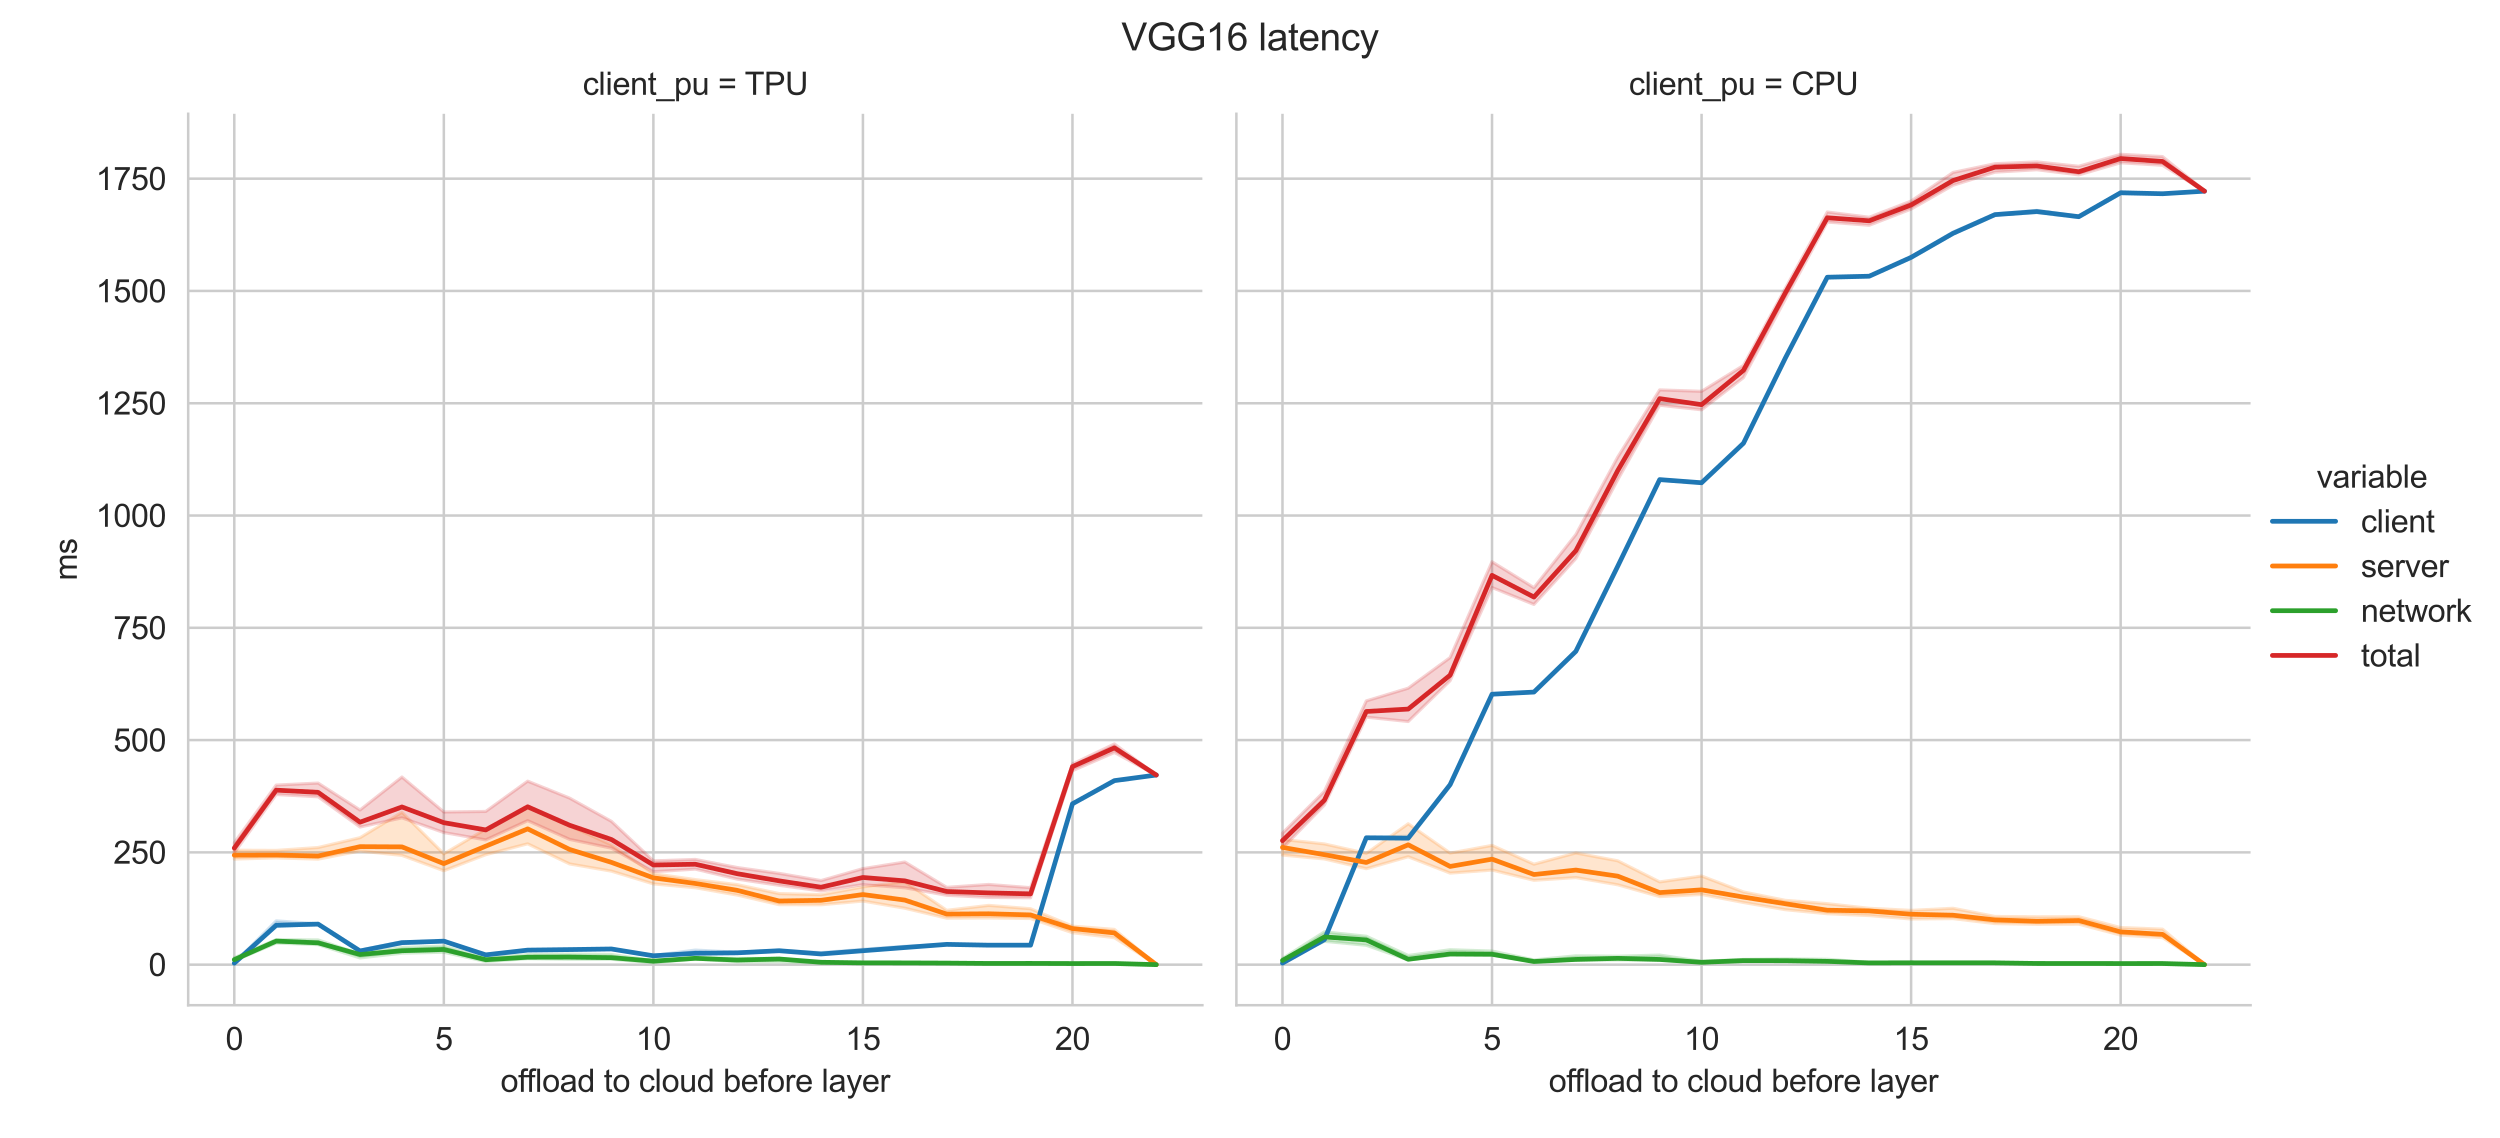 <?xml version="1.0" encoding="utf-8" standalone="no"?>
<!DOCTYPE svg PUBLIC "-//W3C//DTD SVG 1.1//EN"
  "http://www.w3.org/Graphics/SVG/1.1/DTD/svg11.dtd">
<svg xmlns:xlink="http://www.w3.org/1999/xlink" width="791.01pt" height="360pt" viewBox="0 0 791.01 360" xmlns="http://www.w3.org/2000/svg" version="1.1">
 <defs>
  <style type="text/css">*{stroke-linejoin: round; stroke-linecap: butt}</style>
 </defs>
 <g id="figure_1">
  <g id="patch_1">
   <path d="M 0 360 
L 791.01 360 
L 791.01 0 
L 0 0 
z
" style="fill: #ffffff"/>
  </g>
  <g id="axes_1">
   <g id="patch_2">
    <path d="M 59.545 318.04 
L 380.438 318.04 
L 380.438 36 
L 59.545 36 
z
" style="fill: #ffffff"/>
   </g>
   <g id="matplotlib.axis_1">
    <g id="xtick_1">
     <g id="line2d_1">
      <path d="M 74.131 318.04 
L 74.131 36 
" clip-path="url(#p02634fced9)" style="fill: none; stroke: #cccccc; stroke-width: 0.8; stroke-linecap: round"/>
     </g>
     <g id="text_1">
      <!-- 0 -->
      <g style="fill: #262626" transform="translate(71.351 332.198) scale(0.1 -0.1)">
       <defs>
        <path id="ArialMT-30" d="M 266 2259 
Q 266 3072 433 3567 
Q 600 4063 929 4331 
Q 1259 4600 1759 4600 
Q 2128 4600 2406 4451 
Q 2684 4303 2865 4023 
Q 3047 3744 3150 3342 
Q 3253 2941 3253 2259 
Q 3253 1453 3087 958 
Q 2922 463 2592 192 
Q 2263 -78 1759 -78 
Q 1097 -78 719 397 
Q 266 969 266 2259 
z
M 844 2259 
Q 844 1131 1108 757 
Q 1372 384 1759 384 
Q 2147 384 2411 759 
Q 2675 1134 2675 2259 
Q 2675 3391 2411 3762 
Q 2147 4134 1753 4134 
Q 1366 4134 1134 3806 
Q 844 3388 844 2259 
z
" transform="scale(0.016)"/>
       </defs>
       <use xlink:href="#ArialMT-30"/>
      </g>
     </g>
    </g>
    <g id="xtick_2">
     <g id="line2d_2">
      <path d="M 140.432 318.04 
L 140.432 36 
" clip-path="url(#p02634fced9)" style="fill: none; stroke: #cccccc; stroke-width: 0.8; stroke-linecap: round"/>
     </g>
     <g id="text_2">
      <!-- 5 -->
      <g style="fill: #262626" transform="translate(137.651 332.198) scale(0.1 -0.1)">
       <defs>
        <path id="ArialMT-35" d="M 266 1200 
L 856 1250 
Q 922 819 1161 601 
Q 1400 384 1738 384 
Q 2144 384 2425 690 
Q 2706 997 2706 1503 
Q 2706 1984 2436 2262 
Q 2166 2541 1728 2541 
Q 1456 2541 1237 2417 
Q 1019 2294 894 2097 
L 366 2166 
L 809 4519 
L 3088 4519 
L 3088 3981 
L 1259 3981 
L 1013 2750 
Q 1425 3038 1878 3038 
Q 2478 3038 2890 2622 
Q 3303 2206 3303 1553 
Q 3303 931 2941 478 
Q 2500 -78 1738 -78 
Q 1113 -78 717 272 
Q 322 622 266 1200 
z
" transform="scale(0.016)"/>
       </defs>
       <use xlink:href="#ArialMT-35"/>
      </g>
     </g>
    </g>
    <g id="xtick_3">
     <g id="line2d_3">
      <path d="M 206.732 318.04 
L 206.732 36 
" clip-path="url(#p02634fced9)" style="fill: none; stroke: #cccccc; stroke-width: 0.8; stroke-linecap: round"/>
     </g>
     <g id="text_3">
      <!-- 10 -->
      <g style="fill: #262626" transform="translate(201.171 332.198) scale(0.1 -0.1)">
       <defs>
        <path id="ArialMT-31" d="M 2384 0 
L 1822 0 
L 1822 3584 
Q 1619 3391 1289 3197 
Q 959 3003 697 2906 
L 697 3450 
Q 1169 3672 1522 3987 
Q 1875 4303 2022 4600 
L 2384 4600 
L 2384 0 
z
" transform="scale(0.016)"/>
       </defs>
       <use xlink:href="#ArialMT-31"/>
       <use xlink:href="#ArialMT-30" x="55.615"/>
      </g>
     </g>
    </g>
    <g id="xtick_4">
     <g id="line2d_4">
      <path d="M 273.032 318.04 
L 273.032 36 
" clip-path="url(#p02634fced9)" style="fill: none; stroke: #cccccc; stroke-width: 0.8; stroke-linecap: round"/>
     </g>
     <g id="text_4">
      <!-- 15 -->
      <g style="fill: #262626" transform="translate(267.471 332.198) scale(0.1 -0.1)">
       <use xlink:href="#ArialMT-31"/>
       <use xlink:href="#ArialMT-35" x="55.615"/>
      </g>
     </g>
    </g>
    <g id="xtick_5">
     <g id="line2d_5">
      <path d="M 339.332 318.04 
L 339.332 36 
" clip-path="url(#p02634fced9)" style="fill: none; stroke: #cccccc; stroke-width: 0.8; stroke-linecap: round"/>
     </g>
     <g id="text_5">
      <!-- 20 -->
      <g style="fill: #262626" transform="translate(333.771 332.198) scale(0.1 -0.1)">
       <defs>
        <path id="ArialMT-32" d="M 3222 541 
L 3222 0 
L 194 0 
Q 188 203 259 391 
Q 375 700 629 1000 
Q 884 1300 1366 1694 
Q 2113 2306 2375 2664 
Q 2638 3022 2638 3341 
Q 2638 3675 2398 3904 
Q 2159 4134 1775 4134 
Q 1369 4134 1125 3890 
Q 881 3647 878 3216 
L 300 3275 
Q 359 3922 746 4261 
Q 1134 4600 1788 4600 
Q 2447 4600 2831 4234 
Q 3216 3869 3216 3328 
Q 3216 3053 3103 2787 
Q 2991 2522 2730 2228 
Q 2469 1934 1863 1422 
Q 1356 997 1212 845 
Q 1069 694 975 541 
L 3222 541 
z
" transform="scale(0.016)"/>
       </defs>
       <use xlink:href="#ArialMT-32"/>
       <use xlink:href="#ArialMT-30" x="55.615"/>
      </g>
     </g>
    </g>
    <g id="text_6">
     <!-- offload to cloud before layer -->
     <g style="fill: #262626" transform="translate(158.378 345.465) scale(0.1 -0.1)">
      <defs>
       <path id="ArialMT-6f" d="M 213 1659 
Q 213 2581 725 3025 
Q 1153 3394 1769 3394 
Q 2453 3394 2887 2945 
Q 3322 2497 3322 1706 
Q 3322 1066 3130 698 
Q 2938 331 2570 128 
Q 2203 -75 1769 -75 
Q 1072 -75 642 372 
Q 213 819 213 1659 
z
M 791 1659 
Q 791 1022 1069 705 
Q 1347 388 1769 388 
Q 2188 388 2466 706 
Q 2744 1025 2744 1678 
Q 2744 2294 2464 2611 
Q 2184 2928 1769 2928 
Q 1347 2928 1069 2612 
Q 791 2297 791 1659 
z
" transform="scale(0.016)"/>
       <path id="ArialMT-66" d="M 556 0 
L 556 2881 
L 59 2881 
L 59 3319 
L 556 3319 
L 556 3672 
Q 556 4006 616 4169 
Q 697 4388 901 4523 
Q 1106 4659 1475 4659 
Q 1713 4659 2000 4603 
L 1916 4113 
Q 1741 4144 1584 4144 
Q 1328 4144 1222 4034 
Q 1116 3925 1116 3625 
L 1116 3319 
L 1763 3319 
L 1763 2881 
L 1116 2881 
L 1116 0 
L 556 0 
z
" transform="scale(0.016)"/>
       <path id="ArialMT-6c" d="M 409 0 
L 409 4581 
L 972 4581 
L 972 0 
L 409 0 
z
" transform="scale(0.016)"/>
       <path id="ArialMT-61" d="M 2588 409 
Q 2275 144 1986 34 
Q 1697 -75 1366 -75 
Q 819 -75 525 192 
Q 231 459 231 875 
Q 231 1119 342 1320 
Q 453 1522 633 1644 
Q 813 1766 1038 1828 
Q 1203 1872 1538 1913 
Q 2219 1994 2541 2106 
Q 2544 2222 2544 2253 
Q 2544 2597 2384 2738 
Q 2169 2928 1744 2928 
Q 1347 2928 1158 2789 
Q 969 2650 878 2297 
L 328 2372 
Q 403 2725 575 2942 
Q 747 3159 1072 3276 
Q 1397 3394 1825 3394 
Q 2250 3394 2515 3294 
Q 2781 3194 2906 3042 
Q 3031 2891 3081 2659 
Q 3109 2516 3109 2141 
L 3109 1391 
Q 3109 606 3145 398 
Q 3181 191 3288 0 
L 2700 0 
Q 2613 175 2588 409 
z
M 2541 1666 
Q 2234 1541 1622 1453 
Q 1275 1403 1131 1340 
Q 988 1278 909 1158 
Q 831 1038 831 891 
Q 831 666 1001 516 
Q 1172 366 1500 366 
Q 1825 366 2078 508 
Q 2331 650 2450 897 
Q 2541 1088 2541 1459 
L 2541 1666 
z
" transform="scale(0.016)"/>
       <path id="ArialMT-64" d="M 2575 0 
L 2575 419 
Q 2259 -75 1647 -75 
Q 1250 -75 917 144 
Q 584 363 401 755 
Q 219 1147 219 1656 
Q 219 2153 384 2558 
Q 550 2963 881 3178 
Q 1213 3394 1622 3394 
Q 1922 3394 2156 3267 
Q 2391 3141 2538 2938 
L 2538 4581 
L 3097 4581 
L 3097 0 
L 2575 0 
z
M 797 1656 
Q 797 1019 1065 703 
Q 1334 388 1700 388 
Q 2069 388 2326 689 
Q 2584 991 2584 1609 
Q 2584 2291 2321 2609 
Q 2059 2928 1675 2928 
Q 1300 2928 1048 2622 
Q 797 2316 797 1656 
z
" transform="scale(0.016)"/>
       <path id="ArialMT-20" transform="scale(0.016)"/>
       <path id="ArialMT-74" d="M 1650 503 
L 1731 6 
Q 1494 -44 1306 -44 
Q 1000 -44 831 53 
Q 663 150 594 308 
Q 525 466 525 972 
L 525 2881 
L 113 2881 
L 113 3319 
L 525 3319 
L 525 4141 
L 1084 4478 
L 1084 3319 
L 1650 3319 
L 1650 2881 
L 1084 2881 
L 1084 941 
Q 1084 700 1114 631 
Q 1144 563 1211 522 
Q 1278 481 1403 481 
Q 1497 481 1650 503 
z
" transform="scale(0.016)"/>
       <path id="ArialMT-63" d="M 2588 1216 
L 3141 1144 
Q 3050 572 2676 248 
Q 2303 -75 1759 -75 
Q 1078 -75 664 370 
Q 250 816 250 1647 
Q 250 2184 428 2587 
Q 606 2991 970 3192 
Q 1334 3394 1763 3394 
Q 2303 3394 2647 3120 
Q 2991 2847 3088 2344 
L 2541 2259 
Q 2463 2594 2264 2762 
Q 2066 2931 1784 2931 
Q 1359 2931 1093 2626 
Q 828 2322 828 1663 
Q 828 994 1084 691 
Q 1341 388 1753 388 
Q 2084 388 2306 591 
Q 2528 794 2588 1216 
z
" transform="scale(0.016)"/>
       <path id="ArialMT-75" d="M 2597 0 
L 2597 488 
Q 2209 -75 1544 -75 
Q 1250 -75 995 37 
Q 741 150 617 320 
Q 494 491 444 738 
Q 409 903 409 1263 
L 409 3319 
L 972 3319 
L 972 1478 
Q 972 1038 1006 884 
Q 1059 663 1231 536 
Q 1403 409 1656 409 
Q 1909 409 2131 539 
Q 2353 669 2445 892 
Q 2538 1116 2538 1541 
L 2538 3319 
L 3100 3319 
L 3100 0 
L 2597 0 
z
" transform="scale(0.016)"/>
       <path id="ArialMT-62" d="M 941 0 
L 419 0 
L 419 4581 
L 981 4581 
L 981 2947 
Q 1338 3394 1891 3394 
Q 2197 3394 2470 3270 
Q 2744 3147 2920 2923 
Q 3097 2700 3197 2384 
Q 3297 2069 3297 1709 
Q 3297 856 2875 390 
Q 2453 -75 1863 -75 
Q 1275 -75 941 416 
L 941 0 
z
M 934 1684 
Q 934 1088 1097 822 
Q 1363 388 1816 388 
Q 2184 388 2453 708 
Q 2722 1028 2722 1663 
Q 2722 2313 2464 2622 
Q 2206 2931 1841 2931 
Q 1472 2931 1203 2611 
Q 934 2291 934 1684 
z
" transform="scale(0.016)"/>
       <path id="ArialMT-65" d="M 2694 1069 
L 3275 997 
Q 3138 488 2766 206 
Q 2394 -75 1816 -75 
Q 1088 -75 661 373 
Q 234 822 234 1631 
Q 234 2469 665 2931 
Q 1097 3394 1784 3394 
Q 2450 3394 2872 2941 
Q 3294 2488 3294 1666 
Q 3294 1616 3291 1516 
L 816 1516 
Q 847 969 1125 678 
Q 1403 388 1819 388 
Q 2128 388 2347 550 
Q 2566 713 2694 1069 
z
M 847 1978 
L 2700 1978 
Q 2663 2397 2488 2606 
Q 2219 2931 1791 2931 
Q 1403 2931 1139 2672 
Q 875 2413 847 1978 
z
" transform="scale(0.016)"/>
       <path id="ArialMT-72" d="M 416 0 
L 416 3319 
L 922 3319 
L 922 2816 
Q 1116 3169 1280 3281 
Q 1444 3394 1641 3394 
Q 1925 3394 2219 3213 
L 2025 2691 
Q 1819 2813 1613 2813 
Q 1428 2813 1281 2702 
Q 1134 2591 1072 2394 
Q 978 2094 978 1738 
L 978 0 
L 416 0 
z
" transform="scale(0.016)"/>
       <path id="ArialMT-79" d="M 397 -1278 
L 334 -750 
Q 519 -800 656 -800 
Q 844 -800 956 -737 
Q 1069 -675 1141 -563 
Q 1194 -478 1313 -144 
Q 1328 -97 1363 -6 
L 103 3319 
L 709 3319 
L 1400 1397 
Q 1534 1031 1641 628 
Q 1738 1016 1872 1384 
L 2581 3319 
L 3144 3319 
L 1881 -56 
Q 1678 -603 1566 -809 
Q 1416 -1088 1222 -1217 
Q 1028 -1347 759 -1347 
Q 597 -1347 397 -1278 
z
" transform="scale(0.016)"/>
      </defs>
      <use xlink:href="#ArialMT-6f"/>
      <use xlink:href="#ArialMT-66" x="55.615"/>
      <use xlink:href="#ArialMT-66" x="81.648"/>
      <use xlink:href="#ArialMT-6c" x="109.432"/>
      <use xlink:href="#ArialMT-6f" x="131.648"/>
      <use xlink:href="#ArialMT-61" x="187.264"/>
      <use xlink:href="#ArialMT-64" x="242.879"/>
      <use xlink:href="#ArialMT-20" x="298.494"/>
      <use xlink:href="#ArialMT-74" x="326.277"/>
      <use xlink:href="#ArialMT-6f" x="354.061"/>
      <use xlink:href="#ArialMT-20" x="409.676"/>
      <use xlink:href="#ArialMT-63" x="437.459"/>
      <use xlink:href="#ArialMT-6c" x="487.459"/>
      <use xlink:href="#ArialMT-6f" x="509.676"/>
      <use xlink:href="#ArialMT-75" x="565.291"/>
      <use xlink:href="#ArialMT-64" x="620.906"/>
      <use xlink:href="#ArialMT-20" x="676.521"/>
      <use xlink:href="#ArialMT-62" x="704.305"/>
      <use xlink:href="#ArialMT-65" x="759.92"/>
      <use xlink:href="#ArialMT-66" x="815.535"/>
      <use xlink:href="#ArialMT-6f" x="843.318"/>
      <use xlink:href="#ArialMT-72" x="898.934"/>
      <use xlink:href="#ArialMT-65" x="932.234"/>
      <use xlink:href="#ArialMT-20" x="987.85"/>
      <use xlink:href="#ArialMT-6c" x="1015.633"/>
      <use xlink:href="#ArialMT-61" x="1037.85"/>
      <use xlink:href="#ArialMT-79" x="1093.465"/>
      <use xlink:href="#ArialMT-65" x="1143.465"/>
      <use xlink:href="#ArialMT-72" x="1199.08"/>
     </g>
    </g>
   </g>
   <g id="matplotlib.axis_2">
    <g id="ytick_1">
     <g id="line2d_6">
      <path d="M 59.545 305.22 
L 380.438 305.22 
" clip-path="url(#p02634fced9)" style="fill: none; stroke: #cccccc; stroke-width: 0.8; stroke-linecap: round"/>
     </g>
     <g id="text_7">
      <!-- 0 -->
      <g style="fill: #262626" transform="translate(46.985 308.799) scale(0.1 -0.1)">
       <use xlink:href="#ArialMT-30"/>
      </g>
     </g>
    </g>
    <g id="ytick_2">
     <g id="line2d_7">
      <path d="M 59.545 269.693 
L 380.438 269.693 
" clip-path="url(#p02634fced9)" style="fill: none; stroke: #cccccc; stroke-width: 0.8; stroke-linecap: round"/>
     </g>
     <g id="text_8">
      <!-- 250 -->
      <g style="fill: #262626" transform="translate(35.863 273.272) scale(0.1 -0.1)">
       <use xlink:href="#ArialMT-32"/>
       <use xlink:href="#ArialMT-35" x="55.615"/>
       <use xlink:href="#ArialMT-30" x="111.23"/>
      </g>
     </g>
    </g>
    <g id="ytick_3">
     <g id="line2d_8">
      <path d="M 59.545 234.166 
L 380.438 234.166 
" clip-path="url(#p02634fced9)" style="fill: none; stroke: #cccccc; stroke-width: 0.8; stroke-linecap: round"/>
     </g>
     <g id="text_9">
      <!-- 500 -->
      <g style="fill: #262626" transform="translate(35.863 237.745) scale(0.1 -0.1)">
       <use xlink:href="#ArialMT-35"/>
       <use xlink:href="#ArialMT-30" x="55.615"/>
       <use xlink:href="#ArialMT-30" x="111.23"/>
      </g>
     </g>
    </g>
    <g id="ytick_4">
     <g id="line2d_9">
      <path d="M 59.545 198.64 
L 380.438 198.64 
" clip-path="url(#p02634fced9)" style="fill: none; stroke: #cccccc; stroke-width: 0.8; stroke-linecap: round"/>
     </g>
     <g id="text_10">
      <!-- 750 -->
      <g style="fill: #262626" transform="translate(35.863 202.219) scale(0.1 -0.1)">
       <defs>
        <path id="ArialMT-37" d="M 303 3981 
L 303 4522 
L 3269 4522 
L 3269 4084 
Q 2831 3619 2401 2847 
Q 1972 2075 1738 1259 
Q 1569 684 1522 0 
L 944 0 
Q 953 541 1156 1306 
Q 1359 2072 1739 2783 
Q 2119 3494 2547 3981 
L 303 3981 
z
" transform="scale(0.016)"/>
       </defs>
       <use xlink:href="#ArialMT-37"/>
       <use xlink:href="#ArialMT-35" x="55.615"/>
       <use xlink:href="#ArialMT-30" x="111.23"/>
      </g>
     </g>
    </g>
    <g id="ytick_5">
     <g id="line2d_10">
      <path d="M 59.545 163.113 
L 380.438 163.113 
" clip-path="url(#p02634fced9)" style="fill: none; stroke: #cccccc; stroke-width: 0.8; stroke-linecap: round"/>
     </g>
     <g id="text_11">
      <!-- 1000 -->
      <g style="fill: #262626" transform="translate(30.302 166.692) scale(0.1 -0.1)">
       <use xlink:href="#ArialMT-31"/>
       <use xlink:href="#ArialMT-30" x="55.615"/>
       <use xlink:href="#ArialMT-30" x="111.23"/>
       <use xlink:href="#ArialMT-30" x="166.846"/>
      </g>
     </g>
    </g>
    <g id="ytick_6">
     <g id="line2d_11">
      <path d="M 59.545 127.586 
L 380.438 127.586 
" clip-path="url(#p02634fced9)" style="fill: none; stroke: #cccccc; stroke-width: 0.8; stroke-linecap: round"/>
     </g>
     <g id="text_12">
      <!-- 1250 -->
      <g style="fill: #262626" transform="translate(30.302 131.165) scale(0.1 -0.1)">
       <use xlink:href="#ArialMT-31"/>
       <use xlink:href="#ArialMT-32" x="55.615"/>
       <use xlink:href="#ArialMT-35" x="111.23"/>
       <use xlink:href="#ArialMT-30" x="166.846"/>
      </g>
     </g>
    </g>
    <g id="ytick_7">
     <g id="line2d_12">
      <path d="M 59.545 92.059 
L 380.438 92.059 
" clip-path="url(#p02634fced9)" style="fill: none; stroke: #cccccc; stroke-width: 0.8; stroke-linecap: round"/>
     </g>
     <g id="text_13">
      <!-- 1500 -->
      <g style="fill: #262626" transform="translate(30.302 95.638) scale(0.1 -0.1)">
       <use xlink:href="#ArialMT-31"/>
       <use xlink:href="#ArialMT-35" x="55.615"/>
       <use xlink:href="#ArialMT-30" x="111.23"/>
       <use xlink:href="#ArialMT-30" x="166.846"/>
      </g>
     </g>
    </g>
    <g id="ytick_8">
     <g id="line2d_13">
      <path d="M 59.545 56.532 
L 380.438 56.532 
" clip-path="url(#p02634fced9)" style="fill: none; stroke: #cccccc; stroke-width: 0.8; stroke-linecap: round"/>
     </g>
     <g id="text_14">
      <!-- 1750 -->
      <g style="fill: #262626" transform="translate(30.302 60.111) scale(0.1 -0.1)">
       <use xlink:href="#ArialMT-31"/>
       <use xlink:href="#ArialMT-37" x="55.615"/>
       <use xlink:href="#ArialMT-35" x="111.23"/>
       <use xlink:href="#ArialMT-30" x="166.846"/>
      </g>
     </g>
    </g>
    <g id="text_15">
     <!-- ms -->
     <g style="fill: #262626" transform="translate(24.314 183.685) rotate(-90) scale(0.1 -0.1)">
      <defs>
       <path id="ArialMT-6d" d="M 422 0 
L 422 3319 
L 925 3319 
L 925 2853 
Q 1081 3097 1340 3245 
Q 1600 3394 1931 3394 
Q 2300 3394 2536 3241 
Q 2772 3088 2869 2813 
Q 3263 3394 3894 3394 
Q 4388 3394 4653 3120 
Q 4919 2847 4919 2278 
L 4919 0 
L 4359 0 
L 4359 2091 
Q 4359 2428 4304 2576 
Q 4250 2725 4106 2815 
Q 3963 2906 3769 2906 
Q 3419 2906 3187 2673 
Q 2956 2441 2956 1928 
L 2956 0 
L 2394 0 
L 2394 2156 
Q 2394 2531 2256 2718 
Q 2119 2906 1806 2906 
Q 1569 2906 1367 2781 
Q 1166 2656 1075 2415 
Q 984 2175 984 1722 
L 984 0 
L 422 0 
z
" transform="scale(0.016)"/>
       <path id="ArialMT-73" d="M 197 991 
L 753 1078 
Q 800 744 1014 566 
Q 1228 388 1613 388 
Q 2000 388 2187 545 
Q 2375 703 2375 916 
Q 2375 1106 2209 1216 
Q 2094 1291 1634 1406 
Q 1016 1563 777 1677 
Q 538 1791 414 1992 
Q 291 2194 291 2438 
Q 291 2659 392 2848 
Q 494 3038 669 3163 
Q 800 3259 1026 3326 
Q 1253 3394 1513 3394 
Q 1903 3394 2198 3281 
Q 2494 3169 2634 2976 
Q 2775 2784 2828 2463 
L 2278 2388 
Q 2241 2644 2061 2787 
Q 1881 2931 1553 2931 
Q 1166 2931 1000 2803 
Q 834 2675 834 2503 
Q 834 2394 903 2306 
Q 972 2216 1119 2156 
Q 1203 2125 1616 2013 
Q 2213 1853 2448 1751 
Q 2684 1650 2818 1456 
Q 2953 1263 2953 975 
Q 2953 694 2789 445 
Q 2625 197 2315 61 
Q 2006 -75 1616 -75 
Q 969 -75 630 194 
Q 291 463 197 991 
z
" transform="scale(0.016)"/>
      </defs>
      <use xlink:href="#ArialMT-6d"/>
      <use xlink:href="#ArialMT-73" x="83.301"/>
     </g>
    </g>
   </g>
   <g id="PolyCollection_1">
    <defs>
     <path id="m8ef623b72b" d="M 74.131 -55.257 
L 74.131 -55.225 
L 87.392 -66.849 
L 100.652 -67.499 
L 113.912 -58.959 
L 127.172 -61.374 
L 140.432 -62.153 
L 153.692 -57.783 
L 166.952 -59.262 
L 180.212 -59.445 
L 193.472 -59.61 
L 206.732 -57.527 
L 219.992 -58.307 
L 233.252 -58.405 
L 246.512 -59.138 
L 259.772 -58.104 
L 273.032 -59.125 
L 286.292 -60.141 
L 299.552 -61.157 
L 312.812 -60.903 
L 326.072 -60.901 
L 339.332 -105.648 
L 352.592 -112.978 
L 365.852 -114.744 
L 365.852 -114.802 
L 365.852 -114.802 
L 352.592 -113.024 
L 339.332 -105.711 
L 326.072 -60.985 
L 312.812 -60.984 
L 299.552 -61.234 
L 286.292 -60.587 
L 273.032 -59.638 
L 259.772 -58.578 
L 246.512 -59.303 
L 233.252 -58.708 
L 219.992 -59.393 
L 206.732 -57.673 
L 193.472 -59.83 
L 180.212 -59.656 
L 166.952 -59.473 
L 153.692 -58.025 
L 140.432 -62.291 
L 127.172 -62.041 
L 113.912 -59.358 
L 100.652 -67.72 
L 87.392 -68.63 
L 74.131 -55.257 
z
" style="stroke: #1f77b4; stroke-opacity: 0.2"/>
    </defs>
    <g clip-path="url(#p02634fced9)">
     <use xlink:href="#m8ef623b72b" x="0" y="360" style="fill: #1f77b4; fill-opacity: 0.2; stroke: #1f77b4; stroke-opacity: 0.2"/>
    </g>
   </g>
   <g id="PolyCollection_2">
    <defs>
     <path id="m9f0f197614" d="M 74.131 -90.992 
L 74.131 -88.188 
L 87.392 -88.56 
L 100.652 -88.165 
L 113.912 -90.751 
L 127.172 -89.34 
L 140.432 -84.498 
L 153.692 -89.571 
L 166.952 -93.011 
L 180.212 -86.645 
L 193.472 -84.359 
L 206.732 -80.332 
L 219.992 -79.109 
L 233.252 -76.787 
L 246.512 -73.758 
L 259.772 -73.725 
L 273.032 -74.902 
L 286.292 -72.635 
L 299.552 -69.479 
L 312.812 -69.543 
L 326.072 -69.376 
L 339.332 -64.88 
L 352.592 -63.307 
L 365.852 -54.78 
L 365.852 -54.78 
L 365.852 -54.78 
L 352.592 -65.942 
L 339.332 -66.959 
L 326.072 -72.478 
L 312.812 -73.533 
L 299.552 -71.973 
L 286.292 -81.01 
L 273.032 -79.388 
L 259.772 -76.921 
L 246.512 -77.268 
L 233.252 -80.102 
L 219.992 -81.689 
L 206.732 -83.571 
L 193.472 -92.681 
L 180.212 -98.714 
L 166.952 -104.926 
L 153.692 -97.665 
L 140.432 -89.843 
L 127.172 -102.994 
L 113.912 -94.953 
L 100.652 -91.845 
L 87.392 -90.932 
L 74.131 -90.992 
z
" style="stroke: #ff7f0e; stroke-opacity: 0.2"/>
    </defs>
    <g clip-path="url(#p02634fced9)">
     <use xlink:href="#m9f0f197614" x="0" y="360" style="fill: #ff7f0e; fill-opacity: 0.2; stroke: #ff7f0e; stroke-opacity: 0.2"/>
    </g>
   </g>
   <g id="PolyCollection_3">
    <defs>
     <path id="m110e4d9618" d="M 74.131 -56.952 
L 74.131 -56.021 
L 87.392 -61.619 
L 100.652 -61.107 
L 113.912 -56.904 
L 127.172 -58.403 
L 140.432 -58.702 
L 153.692 -55.782 
L 166.952 -56.682 
L 180.212 -56.473 
L 193.472 -56.495 
L 206.732 -55.403 
L 219.992 -56.593 
L 233.252 -55.725 
L 246.512 -55.717 
L 259.772 -55.282 
L 273.032 -55.226 
L 286.292 -55.237 
L 299.552 -55.213 
L 312.812 -55.114 
L 326.072 -55.125 
L 339.332 -55.077 
L 352.592 -55.113 
L 365.852 -54.78 
L 365.852 -54.78 
L 365.852 -54.78 
L 352.592 -55.217 
L 339.332 -55.185 
L 326.072 -55.254 
L 312.812 -55.271 
L 299.552 -55.471 
L 286.292 -55.562 
L 273.032 -55.592 
L 259.772 -55.579 
L 246.512 -56.728 
L 233.252 -56.759 
L 219.992 -56.916 
L 206.732 -56.032 
L 193.472 -58.001 
L 180.212 -58.116 
L 166.952 -57.971 
L 153.692 -56.803 
L 140.432 -60.661 
L 127.172 -60.198 
L 113.912 -58.164 
L 100.652 -62.6 
L 87.392 -62.7 
L 74.131 -56.952 
z
" style="stroke: #2ca02c; stroke-opacity: 0.2"/>
    </defs>
    <g clip-path="url(#p02634fced9)">
     <use xlink:href="#m110e4d9618" x="0" y="360" style="fill: #2ca02c; fill-opacity: 0.2; stroke: #2ca02c; stroke-opacity: 0.2"/>
    </g>
   </g>
   <g id="PolyCollection_4">
    <defs>
     <path id="m76ba87b991" d="M 74.131 -93.349 
L 74.131 -90.172 
L 87.392 -108.612 
L 100.652 -107.891 
L 113.912 -98.321 
L 127.172 -101.234 
L 140.432 -96.574 
L 153.692 -94.256 
L 166.952 -100.341 
L 180.212 -94.416 
L 193.472 -91.628 
L 206.732 -84.179 
L 219.992 -85.006 
L 233.252 -81.838 
L 246.512 -79.877 
L 259.772 -78.092 
L 273.032 -80.1 
L 286.292 -79.108 
L 299.552 -76.718 
L 312.812 -76.051 
L 326.072 -75.934 
L 339.332 -116.143 
L 352.592 -121.901 
L 365.852 -114.744 
L 365.852 -114.802 
L 365.852 -114.802 
L 352.592 -124.609 
L 339.332 -118.27 
L 326.072 -79.134 
L 312.812 -80.159 
L 299.552 -79.244 
L 286.292 -87.261 
L 273.032 -85.161 
L 259.772 -81.387 
L 246.512 -83.658 
L 233.252 -85.503 
L 219.992 -88.072 
L 206.732 -87.628 
L 193.472 -100.115 
L 180.212 -107.488 
L 166.952 -112.839 
L 153.692 -103.258 
L 140.432 -103.074 
L 127.172 -114.15 
L 113.912 -103.715 
L 100.652 -112.235 
L 87.392 -111.598 
L 74.131 -93.349 
z
" style="stroke: #d62728; stroke-opacity: 0.2"/>
    </defs>
    <g clip-path="url(#p02634fced9)">
     <use xlink:href="#m76ba87b991" x="0" y="360" style="fill: #d62728; fill-opacity: 0.2; stroke: #d62728; stroke-opacity: 0.2"/>
    </g>
   </g>
   <g id="line2d_14">
    <path d="M 74.131 304.755 
L 87.392 292.756 
L 100.652 292.391 
L 113.912 300.892 
L 127.172 298.258 
L 140.432 297.786 
L 153.692 302.126 
L 166.952 300.621 
L 180.212 300.453 
L 193.472 300.259 
L 206.732 302.415 
L 219.992 301.632 
L 233.252 301.482 
L 246.512 300.811 
L 259.772 301.84 
L 273.032 300.816 
L 286.292 299.801 
L 299.552 298.803 
L 312.812 299.06 
L 326.072 299.061 
L 339.332 254.326 
L 352.592 246.998 
L 365.852 245.222 
" clip-path="url(#p02634fced9)" style="fill: none; stroke: #1f77b4; stroke-width: 1.5; stroke-linecap: round"/>
   </g>
   <g id="line2d_15">
    <path d="M 74.131 270.57 
L 87.392 270.527 
L 100.652 270.844 
L 113.912 267.882 
L 127.172 267.956 
L 140.432 273.248 
L 153.692 267.728 
L 166.952 262.258 
L 180.212 268.766 
L 193.472 272.858 
L 206.732 277.761 
L 219.992 279.534 
L 233.252 281.709 
L 246.512 285.082 
L 259.772 284.866 
L 273.032 283.039 
L 286.292 284.791 
L 299.552 289.225 
L 312.812 289.129 
L 326.072 289.486 
L 339.332 293.815 
L 352.592 295.176 
L 365.852 305.22 
" clip-path="url(#p02634fced9)" style="fill: none; stroke: #ff7f0e; stroke-width: 1.5; stroke-linecap: round"/>
   </g>
   <g id="line2d_16">
    <path d="M 74.131 303.645 
L 87.392 297.764 
L 100.652 298.323 
L 113.912 302.02 
L 127.172 300.812 
L 140.432 300.412 
L 153.692 303.657 
L 166.952 302.868 
L 180.212 302.834 
L 193.472 303.01 
L 206.732 304.11 
L 219.992 303.215 
L 233.252 303.765 
L 246.512 303.43 
L 259.772 304.463 
L 273.032 304.665 
L 286.292 304.679 
L 299.552 304.731 
L 312.812 304.839 
L 326.072 304.823 
L 339.332 304.871 
L 352.592 304.848 
L 365.852 305.22 
" clip-path="url(#p02634fced9)" style="fill: none; stroke: #2ca02c; stroke-width: 1.5; stroke-linecap: round"/>
   </g>
   <g id="line2d_17">
    <path d="M 74.131 268.327 
L 87.392 250.006 
L 100.652 250.705 
L 113.912 260.143 
L 127.172 255.324 
L 140.432 260.299 
L 153.692 262.594 
L 166.952 255.274 
L 180.212 261.107 
L 193.472 265.637 
L 206.732 273.684 
L 219.992 273.447 
L 233.252 276.443 
L 246.512 278.704 
L 259.772 280.725 
L 273.032 277.637 
L 286.292 278.708 
L 299.552 282.071 
L 312.812 282.521 
L 326.072 282.825 
L 339.332 242.57 
L 352.592 236.63 
L 365.852 245.222 
" clip-path="url(#p02634fced9)" style="fill: none; stroke: #d62728; stroke-width: 1.5; stroke-linecap: round"/>
   </g>
   <g id="line2d_18"/>
   <g id="line2d_19"/>
   <g id="line2d_20"/>
   <g id="line2d_21"/>
   <g id="patch_3">
    <path d="M 59.545 318.04 
L 59.545 36 
" style="fill: none; stroke: #cccccc; stroke-width: 0.8; stroke-linejoin: miter; stroke-linecap: square"/>
   </g>
   <g id="patch_4">
    <path d="M 59.545 318.04 
L 380.438 318.04 
" style="fill: none; stroke: #cccccc; stroke-width: 0.8; stroke-linejoin: miter; stroke-linecap: square"/>
   </g>
   <g id="text_16">
    <!-- client_pu = TPU -->
    <g style="fill: #262626" transform="translate(184.367 30) scale(0.1 -0.1)">
     <defs>
      <path id="ArialMT-69" d="M 425 3934 
L 425 4581 
L 988 4581 
L 988 3934 
L 425 3934 
z
M 425 0 
L 425 3319 
L 988 3319 
L 988 0 
L 425 0 
z
" transform="scale(0.016)"/>
      <path id="ArialMT-6e" d="M 422 0 
L 422 3319 
L 928 3319 
L 928 2847 
Q 1294 3394 1984 3394 
Q 2284 3394 2536 3286 
Q 2788 3178 2913 3003 
Q 3038 2828 3088 2588 
Q 3119 2431 3119 2041 
L 3119 0 
L 2556 0 
L 2556 2019 
Q 2556 2363 2490 2533 
Q 2425 2703 2258 2804 
Q 2091 2906 1866 2906 
Q 1506 2906 1245 2678 
Q 984 2450 984 1813 
L 984 0 
L 422 0 
z
" transform="scale(0.016)"/>
      <path id="ArialMT-5f" d="M -97 -1272 
L -97 -866 
L 3631 -866 
L 3631 -1272 
L -97 -1272 
z
" transform="scale(0.016)"/>
      <path id="ArialMT-70" d="M 422 -1272 
L 422 3319 
L 934 3319 
L 934 2888 
Q 1116 3141 1344 3267 
Q 1572 3394 1897 3394 
Q 2322 3394 2647 3175 
Q 2972 2956 3137 2557 
Q 3303 2159 3303 1684 
Q 3303 1175 3120 767 
Q 2938 359 2589 142 
Q 2241 -75 1856 -75 
Q 1575 -75 1351 44 
Q 1128 163 984 344 
L 984 -1272 
L 422 -1272 
z
M 931 1641 
Q 931 1000 1190 694 
Q 1450 388 1819 388 
Q 2194 388 2461 705 
Q 2728 1022 2728 1688 
Q 2728 2322 2467 2637 
Q 2206 2953 1844 2953 
Q 1484 2953 1207 2617 
Q 931 2281 931 1641 
z
" transform="scale(0.016)"/>
      <path id="ArialMT-3d" d="M 3381 2694 
L 356 2694 
L 356 3219 
L 3381 3219 
L 3381 2694 
z
M 3381 1303 
L 356 1303 
L 356 1828 
L 3381 1828 
L 3381 1303 
z
" transform="scale(0.016)"/>
      <path id="ArialMT-54" d="M 1659 0 
L 1659 4041 
L 150 4041 
L 150 4581 
L 3781 4581 
L 3781 4041 
L 2266 4041 
L 2266 0 
L 1659 0 
z
" transform="scale(0.016)"/>
      <path id="ArialMT-50" d="M 494 0 
L 494 4581 
L 2222 4581 
Q 2678 4581 2919 4538 
Q 3256 4481 3484 4323 
Q 3713 4166 3852 3881 
Q 3991 3597 3991 3256 
Q 3991 2672 3619 2267 
Q 3247 1863 2275 1863 
L 1100 1863 
L 1100 0 
L 494 0 
z
M 1100 2403 
L 2284 2403 
Q 2872 2403 3119 2622 
Q 3366 2841 3366 3238 
Q 3366 3525 3220 3729 
Q 3075 3934 2838 4000 
Q 2684 4041 2272 4041 
L 1100 4041 
L 1100 2403 
z
" transform="scale(0.016)"/>
      <path id="ArialMT-55" d="M 3500 4581 
L 4106 4581 
L 4106 1934 
Q 4106 1244 3950 837 
Q 3794 431 3386 176 
Q 2978 -78 2316 -78 
Q 1672 -78 1262 144 
Q 853 366 678 786 
Q 503 1206 503 1934 
L 503 4581 
L 1109 4581 
L 1109 1938 
Q 1109 1341 1220 1058 
Q 1331 775 1601 622 
Q 1872 469 2263 469 
Q 2931 469 3215 772 
Q 3500 1075 3500 1938 
L 3500 4581 
z
" transform="scale(0.016)"/>
     </defs>
     <use xlink:href="#ArialMT-63"/>
     <use xlink:href="#ArialMT-6c" x="50"/>
     <use xlink:href="#ArialMT-69" x="72.217"/>
     <use xlink:href="#ArialMT-65" x="94.434"/>
     <use xlink:href="#ArialMT-6e" x="150.049"/>
     <use xlink:href="#ArialMT-74" x="205.664"/>
     <use xlink:href="#ArialMT-5f" x="233.447"/>
     <use xlink:href="#ArialMT-70" x="289.062"/>
     <use xlink:href="#ArialMT-75" x="344.678"/>
     <use xlink:href="#ArialMT-20" x="400.293"/>
     <use xlink:href="#ArialMT-3d" x="428.076"/>
     <use xlink:href="#ArialMT-20" x="486.475"/>
     <use xlink:href="#ArialMT-54" x="512.508"/>
     <use xlink:href="#ArialMT-50" x="573.592"/>
     <use xlink:href="#ArialMT-55" x="640.291"/>
    </g>
   </g>
  </g>
  <g id="axes_2">
   <g id="patch_5">
    <path d="M 391.197 318.04 
L 712.09 318.04 
L 712.09 36 
L 391.197 36 
z
" style="fill: #ffffff"/>
   </g>
   <g id="matplotlib.axis_3">
    <g id="xtick_6">
     <g id="line2d_22">
      <path d="M 405.783 318.04 
L 405.783 36 
" clip-path="url(#p94737ec68a)" style="fill: none; stroke: #cccccc; stroke-width: 0.8; stroke-linecap: round"/>
     </g>
     <g id="text_17">
      <!-- 0 -->
      <g style="fill: #262626" transform="translate(403.003 332.198) scale(0.1 -0.1)">
       <use xlink:href="#ArialMT-30"/>
      </g>
     </g>
    </g>
    <g id="xtick_7">
     <g id="line2d_23">
      <path d="M 472.084 318.04 
L 472.084 36 
" clip-path="url(#p94737ec68a)" style="fill: none; stroke: #cccccc; stroke-width: 0.8; stroke-linecap: round"/>
     </g>
     <g id="text_18">
      <!-- 5 -->
      <g style="fill: #262626" transform="translate(469.303 332.198) scale(0.1 -0.1)">
       <use xlink:href="#ArialMT-35"/>
      </g>
     </g>
    </g>
    <g id="xtick_8">
     <g id="line2d_24">
      <path d="M 538.384 318.04 
L 538.384 36 
" clip-path="url(#p94737ec68a)" style="fill: none; stroke: #cccccc; stroke-width: 0.8; stroke-linecap: round"/>
     </g>
     <g id="text_19">
      <!-- 10 -->
      <g style="fill: #262626" transform="translate(532.823 332.198) scale(0.1 -0.1)">
       <use xlink:href="#ArialMT-31"/>
       <use xlink:href="#ArialMT-30" x="55.615"/>
      </g>
     </g>
    </g>
    <g id="xtick_9">
     <g id="line2d_25">
      <path d="M 604.684 318.04 
L 604.684 36 
" clip-path="url(#p94737ec68a)" style="fill: none; stroke: #cccccc; stroke-width: 0.8; stroke-linecap: round"/>
     </g>
     <g id="text_20">
      <!-- 15 -->
      <g style="fill: #262626" transform="translate(599.123 332.198) scale(0.1 -0.1)">
       <use xlink:href="#ArialMT-31"/>
       <use xlink:href="#ArialMT-35" x="55.615"/>
      </g>
     </g>
    </g>
    <g id="xtick_10">
     <g id="line2d_26">
      <path d="M 670.984 318.04 
L 670.984 36 
" clip-path="url(#p94737ec68a)" style="fill: none; stroke: #cccccc; stroke-width: 0.8; stroke-linecap: round"/>
     </g>
     <g id="text_21">
      <!-- 20 -->
      <g style="fill: #262626" transform="translate(665.423 332.198) scale(0.1 -0.1)">
       <use xlink:href="#ArialMT-32"/>
       <use xlink:href="#ArialMT-30" x="55.615"/>
      </g>
     </g>
    </g>
    <g id="text_22">
     <!-- offload to cloud before layer -->
     <g style="fill: #262626" transform="translate(490.03 345.465) scale(0.1 -0.1)">
      <use xlink:href="#ArialMT-6f"/>
      <use xlink:href="#ArialMT-66" x="55.615"/>
      <use xlink:href="#ArialMT-66" x="81.648"/>
      <use xlink:href="#ArialMT-6c" x="109.432"/>
      <use xlink:href="#ArialMT-6f" x="131.648"/>
      <use xlink:href="#ArialMT-61" x="187.264"/>
      <use xlink:href="#ArialMT-64" x="242.879"/>
      <use xlink:href="#ArialMT-20" x="298.494"/>
      <use xlink:href="#ArialMT-74" x="326.277"/>
      <use xlink:href="#ArialMT-6f" x="354.061"/>
      <use xlink:href="#ArialMT-20" x="409.676"/>
      <use xlink:href="#ArialMT-63" x="437.459"/>
      <use xlink:href="#ArialMT-6c" x="487.459"/>
      <use xlink:href="#ArialMT-6f" x="509.676"/>
      <use xlink:href="#ArialMT-75" x="565.291"/>
      <use xlink:href="#ArialMT-64" x="620.906"/>
      <use xlink:href="#ArialMT-20" x="676.521"/>
      <use xlink:href="#ArialMT-62" x="704.305"/>
      <use xlink:href="#ArialMT-65" x="759.92"/>
      <use xlink:href="#ArialMT-66" x="815.535"/>
      <use xlink:href="#ArialMT-6f" x="843.318"/>
      <use xlink:href="#ArialMT-72" x="898.934"/>
      <use xlink:href="#ArialMT-65" x="932.234"/>
      <use xlink:href="#ArialMT-20" x="987.85"/>
      <use xlink:href="#ArialMT-6c" x="1015.633"/>
      <use xlink:href="#ArialMT-61" x="1037.85"/>
      <use xlink:href="#ArialMT-79" x="1093.465"/>
      <use xlink:href="#ArialMT-65" x="1143.465"/>
      <use xlink:href="#ArialMT-72" x="1199.08"/>
     </g>
    </g>
   </g>
   <g id="matplotlib.axis_4">
    <g id="ytick_9">
     <g id="line2d_27">
      <path d="M 391.197 305.22 
L 712.09 305.22 
" clip-path="url(#p94737ec68a)" style="fill: none; stroke: #cccccc; stroke-width: 0.8; stroke-linecap: round"/>
     </g>
    </g>
    <g id="ytick_10">
     <g id="line2d_28">
      <path d="M 391.197 269.693 
L 712.09 269.693 
" clip-path="url(#p94737ec68a)" style="fill: none; stroke: #cccccc; stroke-width: 0.8; stroke-linecap: round"/>
     </g>
    </g>
    <g id="ytick_11">
     <g id="line2d_29">
      <path d="M 391.197 234.166 
L 712.09 234.166 
" clip-path="url(#p94737ec68a)" style="fill: none; stroke: #cccccc; stroke-width: 0.8; stroke-linecap: round"/>
     </g>
    </g>
    <g id="ytick_12">
     <g id="line2d_30">
      <path d="M 391.197 198.64 
L 712.09 198.64 
" clip-path="url(#p94737ec68a)" style="fill: none; stroke: #cccccc; stroke-width: 0.8; stroke-linecap: round"/>
     </g>
    </g>
    <g id="ytick_13">
     <g id="line2d_31">
      <path d="M 391.197 163.113 
L 712.09 163.113 
" clip-path="url(#p94737ec68a)" style="fill: none; stroke: #cccccc; stroke-width: 0.8; stroke-linecap: round"/>
     </g>
    </g>
    <g id="ytick_14">
     <g id="line2d_32">
      <path d="M 391.197 127.586 
L 712.09 127.586 
" clip-path="url(#p94737ec68a)" style="fill: none; stroke: #cccccc; stroke-width: 0.8; stroke-linecap: round"/>
     </g>
    </g>
    <g id="ytick_15">
     <g id="line2d_33">
      <path d="M 391.197 92.059 
L 712.09 92.059 
" clip-path="url(#p94737ec68a)" style="fill: none; stroke: #cccccc; stroke-width: 0.8; stroke-linecap: round"/>
     </g>
    </g>
    <g id="ytick_16">
     <g id="line2d_34">
      <path d="M 391.197 56.532 
L 712.09 56.532 
" clip-path="url(#p94737ec68a)" style="fill: none; stroke: #cccccc; stroke-width: 0.8; stroke-linecap: round"/>
     </g>
    </g>
   </g>
   <g id="PolyCollection_5">
    <defs>
     <path id="m4ca442406a" d="M 405.783 -55.279 
L 405.783 -55.243 
L 419.043 -62.636 
L 432.304 -94.875 
L 445.564 -94.726 
L 458.824 -111.691 
L 472.084 -140.259 
L 485.344 -140.978 
L 498.604 -153.857 
L 511.864 -180.787 
L 525.124 -208.159 
L 538.384 -207.189 
L 551.644 -219.71 
L 564.904 -246.663 
L 578.164 -272.204 
L 591.424 -272.54 
L 604.684 -278.492 
L 617.944 -286.038 
L 631.204 -291.981 
L 644.464 -292.731 
L 657.724 -291.209 
L 670.984 -298.726 
L 684.244 -298.608 
L 697.504 -299.462 
L 697.504 -299.654 
L 697.504 -299.654 
L 684.244 -298.742 
L 670.984 -299.186 
L 657.724 -291.572 
L 644.464 -293.435 
L 631.204 -292.328 
L 617.944 -286.565 
L 604.684 -278.709 
L 591.424 -272.693 
L 578.164 -272.373 
L 564.904 -246.888 
L 551.644 -219.819 
L 538.384 -207.36 
L 525.124 -208.37 
L 511.864 -180.925 
L 498.604 -153.957 
L 485.344 -141.089 
L 472.084 -140.428 
L 458.824 -111.78 
L 445.564 -95.437 
L 432.304 -94.976 
L 419.043 -62.734 
L 405.783 -55.279 
z
" style="stroke: #1f77b4; stroke-opacity: 0.2"/>
    </defs>
    <g clip-path="url(#p94737ec68a)">
     <use xlink:href="#m4ca442406a" x="0" y="360" style="fill: #1f77b4; fill-opacity: 0.2; stroke: #1f77b4; stroke-opacity: 0.2"/>
    </g>
   </g>
   <g id="PolyCollection_6">
    <defs>
     <path id="mbaa40fe6cc" d="M 405.783 -94.4 
L 405.783 -89.456 
L 419.043 -88.219 
L 432.304 -85.141 
L 445.564 -88.921 
L 458.824 -83.737 
L 472.084 -84.713 
L 485.344 -81.469 
L 498.604 -82.332 
L 511.864 -80.046 
L 525.124 -76.305 
L 538.384 -76.983 
L 551.644 -74.453 
L 564.904 -72.166 
L 578.164 -70.893 
L 591.424 -70.306 
L 604.684 -69.224 
L 617.944 -69.341 
L 631.204 -67.767 
L 644.464 -67.537 
L 657.724 -67.59 
L 670.984 -64.123 
L 684.244 -63.326 
L 697.504 -54.78 
L 697.504 -54.78 
L 697.504 -54.78 
L 684.244 -66.015 
L 670.984 -66.518 
L 657.724 -69.962 
L 644.464 -69.934 
L 631.204 -70.034 
L 617.944 -72.625 
L 604.684 -71.958 
L 591.424 -72.608 
L 578.164 -74.08 
L 564.904 -75.131 
L 551.644 -77.779 
L 538.384 -82.823 
L 525.124 -80.966 
L 511.864 -87.637 
L 498.604 -90.117 
L 485.344 -86.567 
L 472.084 -92.519 
L 458.824 -90.088 
L 445.564 -99.358 
L 432.304 -89.986 
L 419.043 -92.981 
L 405.783 -94.4 
z
" style="stroke: #ff7f0e; stroke-opacity: 0.2"/>
    </defs>
    <g clip-path="url(#p94737ec68a)">
     <use xlink:href="#mbaa40fe6cc" x="0" y="360" style="fill: #ff7f0e; fill-opacity: 0.2; stroke: #ff7f0e; stroke-opacity: 0.2"/>
    </g>
   </g>
   <g id="PolyCollection_7">
    <defs>
     <path id="mf35bd92e12" d="M 405.783 -56.703 
L 405.783 -56.02 
L 419.043 -62.161 
L 432.304 -60.906 
L 445.564 -56.292 
L 458.824 -57.734 
L 472.084 -57.842 
L 485.344 -55.663 
L 498.604 -56.264 
L 511.864 -56.267 
L 525.124 -56.293 
L 538.384 -55.4 
L 551.644 -55.721 
L 564.904 -55.725 
L 578.164 -55.698 
L 591.424 -55.231 
L 604.684 -55.243 
L 617.944 -55.235 
L 631.204 -55.222 
L 644.464 -55.093 
L 657.724 -55.094 
L 670.984 -55.061 
L 684.244 -55.07 
L 697.504 -54.78 
L 697.504 -54.78 
L 697.504 -54.78 
L 684.244 -55.221 
L 670.984 -55.213 
L 657.724 -55.267 
L 644.464 -55.248 
L 631.204 -55.511 
L 617.944 -55.557 
L 604.684 -55.542 
L 591.424 -55.518 
L 578.164 -56.49 
L 564.904 -56.606 
L 551.644 -56.431 
L 538.384 -55.821 
L 525.124 -57.814 
L 511.864 -57.452 
L 498.604 -57.578 
L 485.344 -56.273 
L 472.084 -59.087 
L 458.824 -59.503 
L 445.564 -57.686 
L 432.304 -63.768 
L 419.043 -65.159 
L 405.783 -56.703 
z
" style="stroke: #2ca02c; stroke-opacity: 0.2"/>
    </defs>
    <g clip-path="url(#p94737ec68a)">
     <use xlink:href="#mf35bd92e12" x="0" y="360" style="fill: #2ca02c; fill-opacity: 0.2; stroke: #2ca02c; stroke-opacity: 0.2"/>
    </g>
   </g>
   <g id="PolyCollection_8">
    <defs>
     <path id="m78982ca675" d="M 405.783 -96.394 
L 405.783 -91.644 
L 419.043 -105.286 
L 432.304 -133.096 
L 445.564 -131.71 
L 458.824 -144.631 
L 472.084 -174.099 
L 485.344 -168.75 
L 498.604 -183.266 
L 511.864 -208.212 
L 525.124 -231.78 
L 538.384 -230.338 
L 551.644 -240.527 
L 564.904 -265.375 
L 578.164 -289.739 
L 591.424 -288.719 
L 604.684 -293.845 
L 617.944 -301.369 
L 631.204 -305.526 
L 644.464 -306.303 
L 657.724 -304.667 
L 670.984 -308.499 
L 684.244 -307.698 
L 697.504 -299.462 
L 697.504 -299.654 
L 697.504 -299.654 
L 684.244 -310.454 
L 670.984 -311.18 
L 657.724 -307.389 
L 644.464 -308.773 
L 631.204 -308.203 
L 617.944 -305.432 
L 604.684 -296.386 
L 591.424 -291.262 
L 578.164 -292.919 
L 564.904 -268.802 
L 551.644 -244.389 
L 538.384 -236.185 
L 525.124 -236.636 
L 511.864 -215.397 
L 498.604 -190.864 
L 485.344 -174.065 
L 472.084 -182.248 
L 458.824 -151.942 
L 445.564 -142.259 
L 432.304 -138.235 
L 419.043 -109.624 
L 405.783 -96.394 
z
" style="stroke: #d62728; stroke-opacity: 0.2"/>
    </defs>
    <g clip-path="url(#p94737ec68a)">
     <use xlink:href="#m78982ca675" x="0" y="360" style="fill: #d62728; fill-opacity: 0.2; stroke: #d62728; stroke-opacity: 0.2"/>
    </g>
   </g>
   <g id="line2d_35">
    <path d="M 405.783 304.739 
L 419.043 297.313 
L 432.304 265.074 
L 445.564 265.209 
L 458.824 248.27 
L 472.084 219.653 
L 485.344 218.974 
L 498.604 206.092 
L 511.864 179.147 
L 525.124 151.752 
L 538.384 152.746 
L 551.644 140.238 
L 564.904 113.26 
L 578.164 87.713 
L 591.424 87.396 
L 604.684 81.429 
L 617.944 73.831 
L 631.204 67.912 
L 644.464 66.934 
L 657.724 68.563 
L 670.984 60.986 
L 684.244 61.3 
L 697.504 60.485 
" clip-path="url(#p94737ec68a)" style="fill: none; stroke: #1f77b4; stroke-width: 1.5; stroke-linecap: round"/>
   </g>
   <g id="line2d_36">
    <path d="M 405.783 268.126 
L 419.043 270.428 
L 432.304 272.889 
L 445.564 267.297 
L 458.824 274.142 
L 472.084 271.841 
L 485.344 276.698 
L 498.604 275.292 
L 511.864 277.221 
L 525.124 282.421 
L 538.384 281.555 
L 551.644 283.848 
L 564.904 285.954 
L 578.164 287.996 
L 591.424 288.225 
L 604.684 289.273 
L 617.944 289.575 
L 631.204 291.068 
L 644.464 291.489 
L 657.724 291.255 
L 670.984 294.846 
L 684.244 295.633 
L 697.504 305.22 
" clip-path="url(#p94737ec68a)" style="fill: none; stroke: #ff7f0e; stroke-width: 1.5; stroke-linecap: round"/>
   </g>
   <g id="line2d_37">
    <path d="M 405.783 303.892 
L 419.043 296.442 
L 432.304 297.397 
L 445.564 303.519 
L 458.824 301.835 
L 472.084 301.934 
L 485.344 304.23 
L 498.604 303.567 
L 511.864 303.227 
L 525.124 303.579 
L 538.384 304.479 
L 551.644 303.939 
L 564.904 303.964 
L 578.164 304.178 
L 591.424 304.675 
L 604.684 304.634 
L 617.944 304.653 
L 631.204 304.653 
L 644.464 304.844 
L 657.724 304.854 
L 670.984 304.87 
L 684.244 304.863 
L 697.504 305.22 
" clip-path="url(#p94737ec68a)" style="fill: none; stroke: #2ca02c; stroke-width: 1.5; stroke-linecap: round"/>
   </g>
   <g id="line2d_38">
    <path d="M 405.783 265.981 
L 419.043 253.188 
L 432.304 225.111 
L 445.564 224.354 
L 458.824 213.622 
L 472.084 182.043 
L 485.344 188.914 
L 498.604 174.248 
L 511.864 148.884 
L 525.124 126.126 
L 538.384 128.037 
L 551.644 117.176 
L 564.904 92.641 
L 578.164 68.898 
L 591.424 69.866 
L 604.684 64.848 
L 617.944 57.127 
L 631.204 52.893 
L 644.464 52.502 
L 657.724 54.351 
L 670.984 50.153 
L 684.244 51.087 
L 697.504 60.485 
" clip-path="url(#p94737ec68a)" style="fill: none; stroke: #d62728; stroke-width: 1.5; stroke-linecap: round"/>
   </g>
   <g id="patch_6">
    <path d="M 391.197 318.04 
L 391.197 36 
" style="fill: none; stroke: #cccccc; stroke-width: 0.8; stroke-linejoin: miter; stroke-linecap: square"/>
   </g>
   <g id="patch_7">
    <path d="M 391.197 318.04 
L 712.09 318.04 
" style="fill: none; stroke: #cccccc; stroke-width: 0.8; stroke-linejoin: miter; stroke-linecap: square"/>
   </g>
   <g id="text_23">
    <!-- client_pu = CPU -->
    <g style="fill: #262626" transform="translate(515.375 30) scale(0.1 -0.1)">
     <defs>
      <path id="ArialMT-43" d="M 3763 1606 
L 4369 1453 
Q 4178 706 3683 314 
Q 3188 -78 2472 -78 
Q 1731 -78 1267 223 
Q 803 525 561 1097 
Q 319 1669 319 2325 
Q 319 3041 592 3573 
Q 866 4106 1370 4382 
Q 1875 4659 2481 4659 
Q 3169 4659 3637 4309 
Q 4106 3959 4291 3325 
L 3694 3184 
Q 3534 3684 3231 3912 
Q 2928 4141 2469 4141 
Q 1941 4141 1586 3887 
Q 1231 3634 1087 3207 
Q 944 2781 944 2328 
Q 944 1744 1114 1308 
Q 1284 872 1643 656 
Q 2003 441 2422 441 
Q 2931 441 3284 734 
Q 3638 1028 3763 1606 
z
" transform="scale(0.016)"/>
     </defs>
     <use xlink:href="#ArialMT-63"/>
     <use xlink:href="#ArialMT-6c" x="50"/>
     <use xlink:href="#ArialMT-69" x="72.217"/>
     <use xlink:href="#ArialMT-65" x="94.434"/>
     <use xlink:href="#ArialMT-6e" x="150.049"/>
     <use xlink:href="#ArialMT-74" x="205.664"/>
     <use xlink:href="#ArialMT-5f" x="233.447"/>
     <use xlink:href="#ArialMT-70" x="289.062"/>
     <use xlink:href="#ArialMT-75" x="344.678"/>
     <use xlink:href="#ArialMT-20" x="400.293"/>
     <use xlink:href="#ArialMT-3d" x="428.076"/>
     <use xlink:href="#ArialMT-20" x="486.475"/>
     <use xlink:href="#ArialMT-43" x="514.258"/>
     <use xlink:href="#ArialMT-50" x="586.475"/>
     <use xlink:href="#ArialMT-55" x="653.174"/>
    </g>
   </g>
  </g>
  <g id="text_24">
   <!-- VGG16 latency -->
   <g style="fill: #262626" transform="translate(354.819 15.936) scale(0.12 -0.12)">
    <defs>
     <path id="ArialMT-56" d="M 1803 0 
L 28 4581 
L 684 4581 
L 1875 1253 
Q 2019 853 2116 503 
Q 2222 878 2363 1253 
L 3600 4581 
L 4219 4581 
L 2425 0 
L 1803 0 
z
" transform="scale(0.016)"/>
     <path id="ArialMT-47" d="M 2638 1797 
L 2638 2334 
L 4578 2338 
L 4578 638 
Q 4131 281 3656 101 
Q 3181 -78 2681 -78 
Q 2006 -78 1454 211 
Q 903 500 622 1047 
Q 341 1594 341 2269 
Q 341 2938 620 3517 
Q 900 4097 1425 4378 
Q 1950 4659 2634 4659 
Q 3131 4659 3532 4498 
Q 3934 4338 4162 4050 
Q 4391 3763 4509 3300 
L 3963 3150 
Q 3859 3500 3706 3700 
Q 3553 3900 3268 4020 
Q 2984 4141 2638 4141 
Q 2222 4141 1919 4014 
Q 1616 3888 1430 3681 
Q 1244 3475 1141 3228 
Q 966 2803 966 2306 
Q 966 1694 1177 1281 
Q 1388 869 1791 669 
Q 2194 469 2647 469 
Q 3041 469 3416 620 
Q 3791 772 3984 944 
L 3984 1797 
L 2638 1797 
z
" transform="scale(0.016)"/>
     <path id="ArialMT-36" d="M 3184 3459 
L 2625 3416 
Q 2550 3747 2413 3897 
Q 2184 4138 1850 4138 
Q 1581 4138 1378 3988 
Q 1113 3794 959 3422 
Q 806 3050 800 2363 
Q 1003 2672 1297 2822 
Q 1591 2972 1913 2972 
Q 2475 2972 2870 2558 
Q 3266 2144 3266 1488 
Q 3266 1056 3080 686 
Q 2894 316 2569 119 
Q 2244 -78 1831 -78 
Q 1128 -78 684 439 
Q 241 956 241 2144 
Q 241 3472 731 4075 
Q 1159 4600 1884 4600 
Q 2425 4600 2770 4297 
Q 3116 3994 3184 3459 
z
M 888 1484 
Q 888 1194 1011 928 
Q 1134 663 1356 523 
Q 1578 384 1822 384 
Q 2178 384 2434 671 
Q 2691 959 2691 1453 
Q 2691 1928 2437 2201 
Q 2184 2475 1800 2475 
Q 1419 2475 1153 2201 
Q 888 1928 888 1484 
z
" transform="scale(0.016)"/>
    </defs>
    <use xlink:href="#ArialMT-56"/>
    <use xlink:href="#ArialMT-47" x="66.699"/>
    <use xlink:href="#ArialMT-47" x="144.482"/>
    <use xlink:href="#ArialMT-31" x="222.266"/>
    <use xlink:href="#ArialMT-36" x="277.881"/>
    <use xlink:href="#ArialMT-20" x="333.496"/>
    <use xlink:href="#ArialMT-6c" x="361.279"/>
    <use xlink:href="#ArialMT-61" x="383.496"/>
    <use xlink:href="#ArialMT-74" x="439.111"/>
    <use xlink:href="#ArialMT-65" x="466.895"/>
    <use xlink:href="#ArialMT-6e" x="522.51"/>
    <use xlink:href="#ArialMT-63" x="578.125"/>
    <use xlink:href="#ArialMT-79" x="628.125"/>
   </g>
  </g>
  <g id="legend_1">
   <g id="text_25">
    <!-- variable -->
    <g style="fill: #262626" transform="translate(732.995 154.295) scale(0.1 -0.1)">
     <defs>
      <path id="ArialMT-76" d="M 1344 0 
L 81 3319 
L 675 3319 
L 1388 1331 
Q 1503 1009 1600 663 
Q 1675 925 1809 1294 
L 2547 3319 
L 3125 3319 
L 1869 0 
L 1344 0 
z
" transform="scale(0.016)"/>
     </defs>
     <use xlink:href="#ArialMT-76"/>
     <use xlink:href="#ArialMT-61" x="50"/>
     <use xlink:href="#ArialMT-72" x="105.615"/>
     <use xlink:href="#ArialMT-69" x="138.916"/>
     <use xlink:href="#ArialMT-61" x="161.133"/>
     <use xlink:href="#ArialMT-62" x="216.748"/>
     <use xlink:href="#ArialMT-6c" x="272.363"/>
     <use xlink:href="#ArialMT-65" x="294.58"/>
    </g>
   </g>
   <g id="line2d_39">
    <path d="M 718.997 164.94 
L 728.997 164.94 
L 738.997 164.94 
" style="fill: none; stroke: #1f77b4; stroke-width: 1.5; stroke-linecap: round"/>
   </g>
   <g id="text_26">
    <!-- client -->
    <g style="fill: #262626" transform="translate(746.997 168.44) scale(0.1 -0.1)">
     <use xlink:href="#ArialMT-63"/>
     <use xlink:href="#ArialMT-6c" x="50"/>
     <use xlink:href="#ArialMT-69" x="72.217"/>
     <use xlink:href="#ArialMT-65" x="94.434"/>
     <use xlink:href="#ArialMT-6e" x="150.049"/>
     <use xlink:href="#ArialMT-74" x="205.664"/>
    </g>
   </g>
   <g id="line2d_40">
    <path d="M 718.997 179.085 
L 728.997 179.085 
L 738.997 179.085 
" style="fill: none; stroke: #ff7f0e; stroke-width: 1.5; stroke-linecap: round"/>
   </g>
   <g id="text_27">
    <!-- server -->
    <g style="fill: #262626" transform="translate(746.997 182.585) scale(0.1 -0.1)">
     <use xlink:href="#ArialMT-73"/>
     <use xlink:href="#ArialMT-65" x="50"/>
     <use xlink:href="#ArialMT-72" x="105.615"/>
     <use xlink:href="#ArialMT-76" x="138.916"/>
     <use xlink:href="#ArialMT-65" x="188.916"/>
     <use xlink:href="#ArialMT-72" x="244.531"/>
    </g>
   </g>
   <g id="line2d_41">
    <path d="M 718.997 193.23 
L 728.997 193.23 
L 738.997 193.23 
" style="fill: none; stroke: #2ca02c; stroke-width: 1.5; stroke-linecap: round"/>
   </g>
   <g id="text_28">
    <!-- network -->
    <g style="fill: #262626" transform="translate(746.997 196.73) scale(0.1 -0.1)">
     <defs>
      <path id="ArialMT-77" d="M 1034 0 
L 19 3319 
L 600 3319 
L 1128 1403 
L 1325 691 
Q 1338 744 1497 1375 
L 2025 3319 
L 2603 3319 
L 3100 1394 
L 3266 759 
L 3456 1400 
L 4025 3319 
L 4572 3319 
L 3534 0 
L 2950 0 
L 2422 1988 
L 2294 2553 
L 1622 0 
L 1034 0 
z
" transform="scale(0.016)"/>
      <path id="ArialMT-6b" d="M 425 0 
L 425 4581 
L 988 4581 
L 988 1969 
L 2319 3319 
L 3047 3319 
L 1778 2088 
L 3175 0 
L 2481 0 
L 1384 1697 
L 988 1316 
L 988 0 
L 425 0 
z
" transform="scale(0.016)"/>
     </defs>
     <use xlink:href="#ArialMT-6e"/>
     <use xlink:href="#ArialMT-65" x="55.615"/>
     <use xlink:href="#ArialMT-74" x="111.23"/>
     <use xlink:href="#ArialMT-77" x="139.014"/>
     <use xlink:href="#ArialMT-6f" x="211.23"/>
     <use xlink:href="#ArialMT-72" x="266.846"/>
     <use xlink:href="#ArialMT-6b" x="300.146"/>
    </g>
   </g>
   <g id="line2d_42">
    <path d="M 718.997 207.376 
L 728.997 207.376 
L 738.997 207.376 
" style="fill: none; stroke: #d62728; stroke-width: 1.5; stroke-linecap: round"/>
   </g>
   <g id="text_29">
    <!-- total -->
    <g style="fill: #262626" transform="translate(746.997 210.876) scale(0.1 -0.1)">
     <use xlink:href="#ArialMT-74"/>
     <use xlink:href="#ArialMT-6f" x="27.783"/>
     <use xlink:href="#ArialMT-74" x="83.398"/>
     <use xlink:href="#ArialMT-61" x="111.182"/>
     <use xlink:href="#ArialMT-6c" x="166.797"/>
    </g>
   </g>
  </g>
 </g>
 <defs>
  <clipPath id="p02634fced9">
   <rect x="59.545" y="36" width="320.892" height="282.04"/>
  </clipPath>
  <clipPath id="p94737ec68a">
   <rect x="391.197" y="36" width="320.892" height="282.04"/>
  </clipPath>
 </defs>
</svg>

